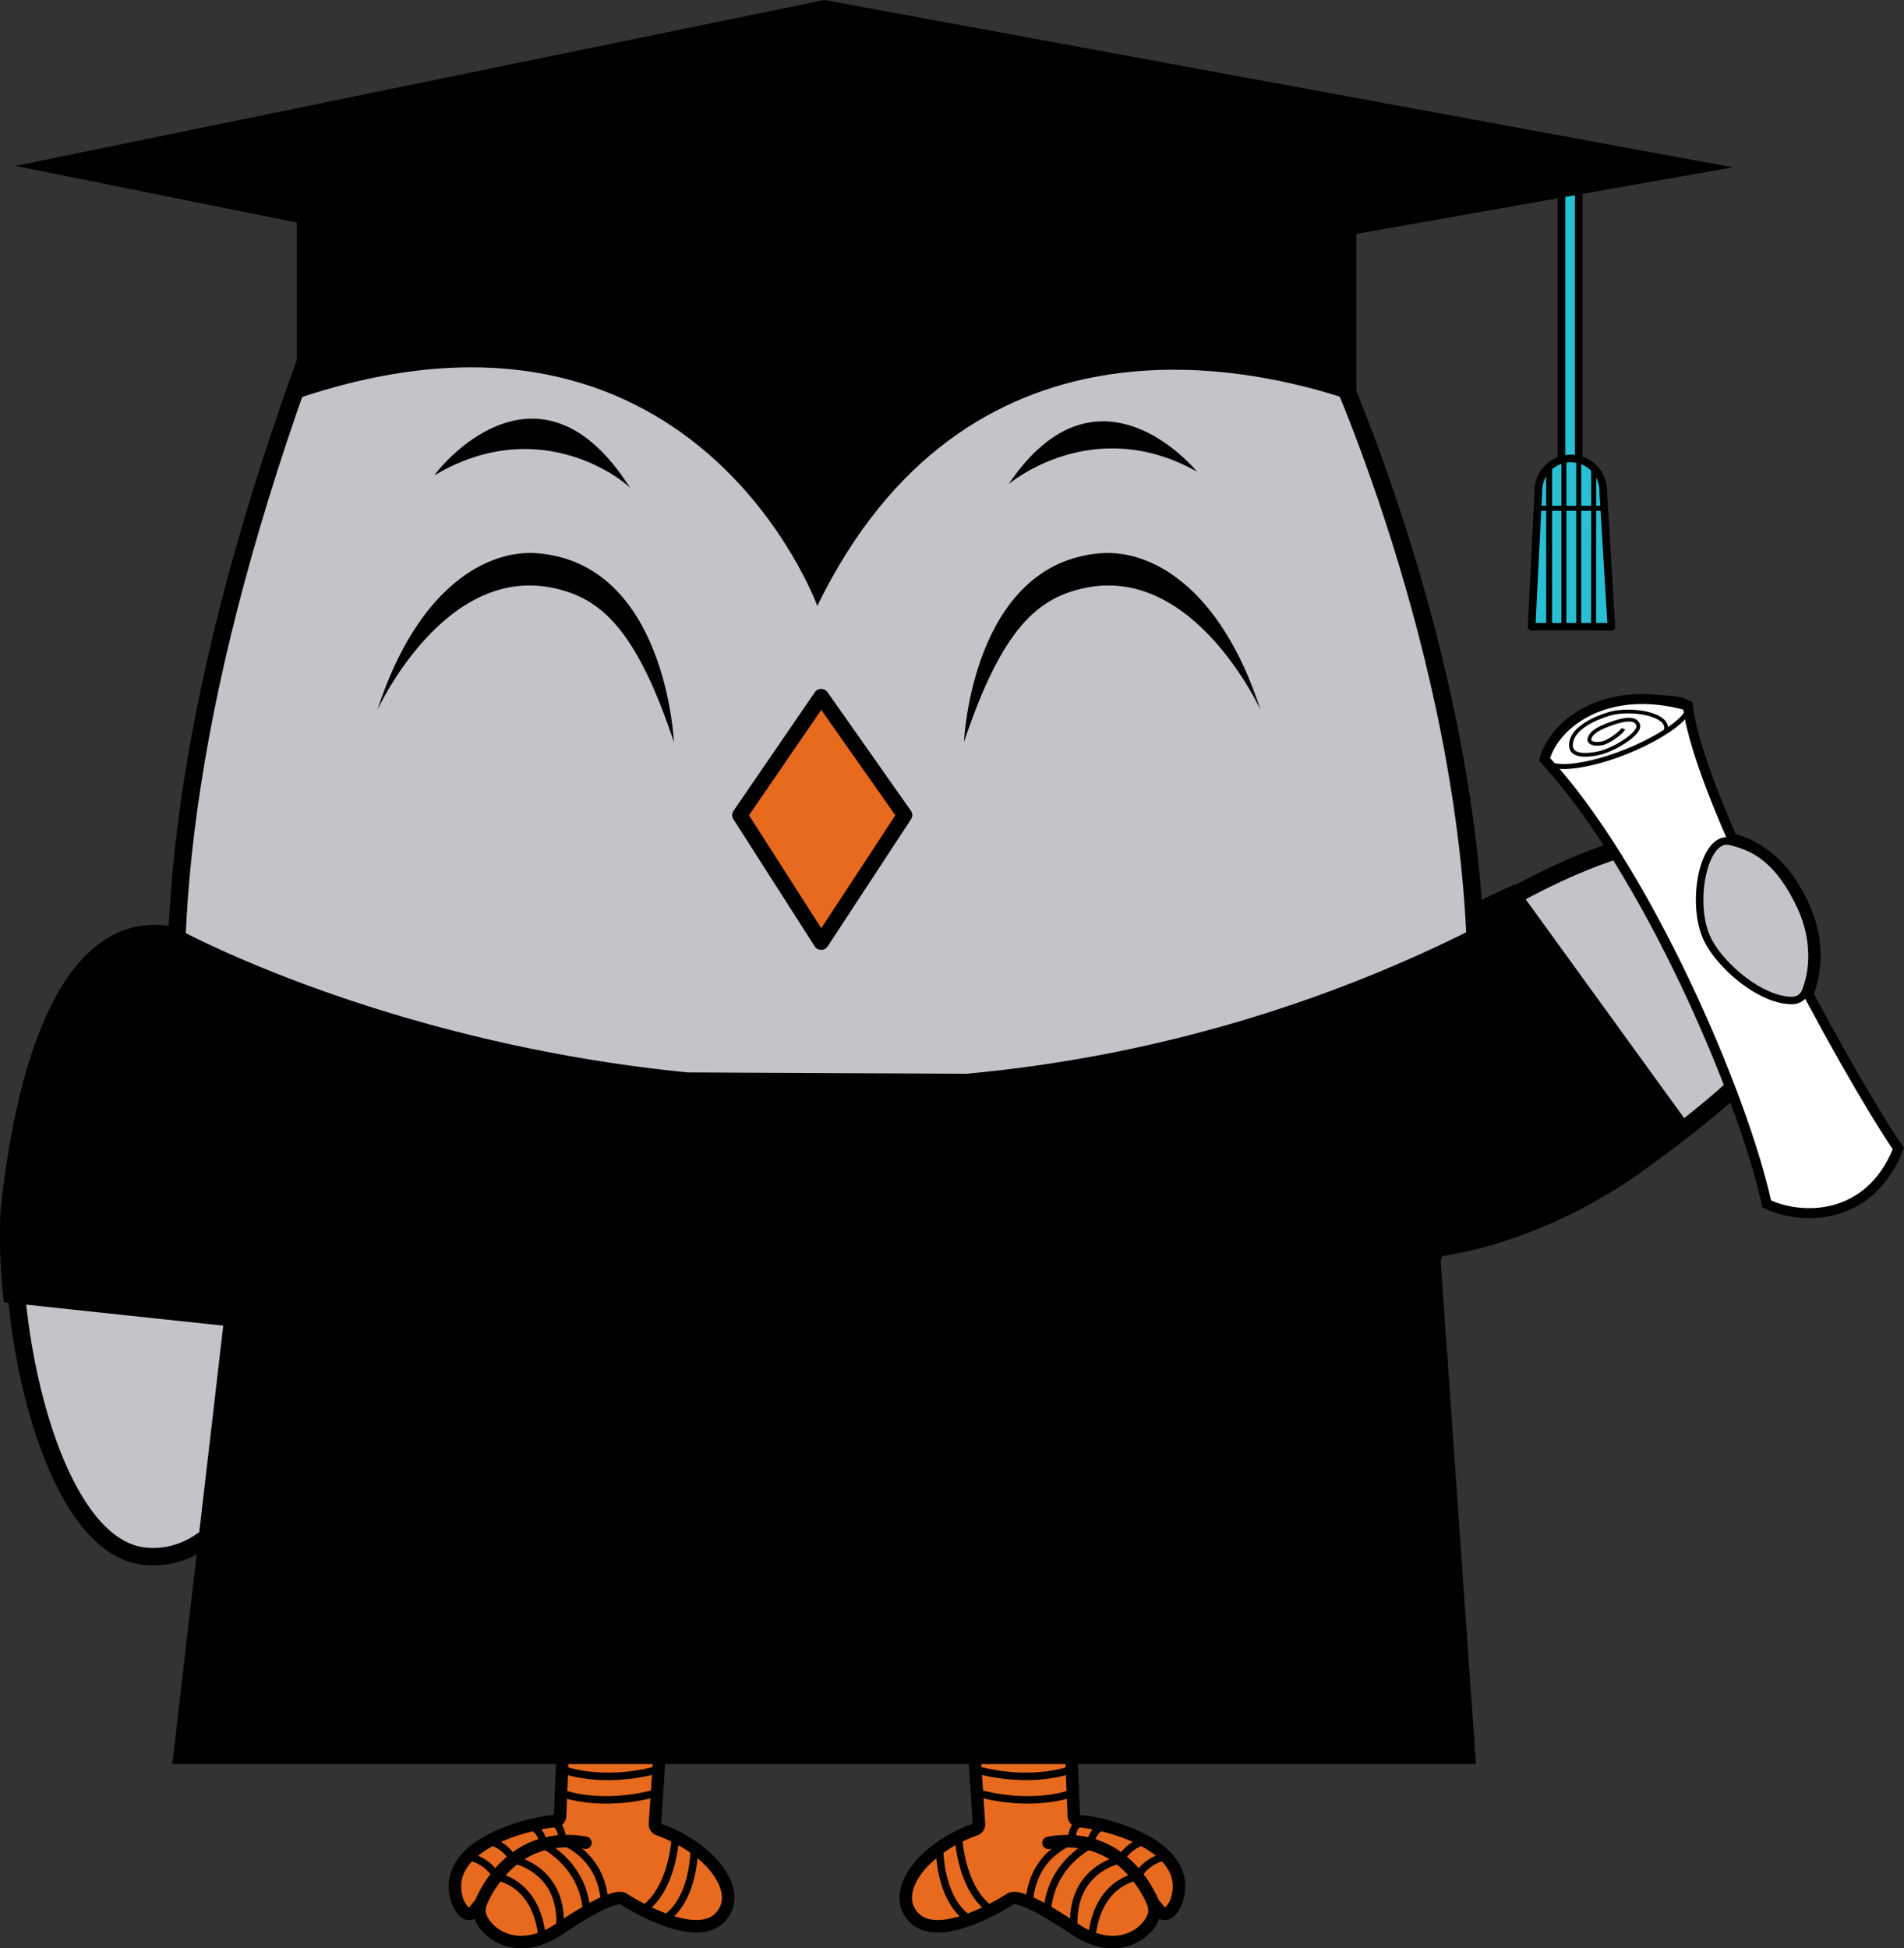 <svg xmlns="http://www.w3.org/2000/svg" viewBox="0 0 762.41 780.22"><rect x="0" y="0" width="762.41" height="780.22" fill="#333333" stroke="none"/><defs><style>.cls-1,.cls-13{fill:#c3c4c9;}.cls-1,.cls-10,.cls-12,.cls-13,.cls-14,.cls-2,.cls-3,.cls-4,.cls-5,.cls-6,.cls-7,.cls-8,.cls-9{stroke:#000;}.cls-1,.cls-12,.cls-13,.cls-14,.cls-2,.cls-7,.cls-9{stroke-miterlimit:10;}.cls-1,.cls-2{stroke-width:7px;}.cls-3,.cls-6{fill:#e86a1f;}.cls-10,.cls-3,.cls-4,.cls-5,.cls-6,.cls-8{stroke-linecap:round;stroke-linejoin:round;}.cls-3,.cls-5{stroke-width:5px;}.cls-10,.cls-11,.cls-14,.cls-4,.cls-5,.cls-9{fill:none;}.cls-13,.cls-4{stroke-width:3px;}.cls-6{stroke-width:6.07px;}.cls-7{stroke-width:0.87px;}.cls-8{fill:#28bfd4;stroke-width:3.05px;}.cls-10,.cls-9{stroke-width:2px;}.cls-12{fill:#fff;stroke-width:4px;}.cls-14{stroke-width:1.5px;}</style></defs><title>owl9</title><g id="Capa_2" data-name="Capa 2"><g id="owl9"><path class="cls-1" d="M5.86,487.42C3.12,538,22.2,619.41,57.78,623.2S116,575.37,123,509.45s-19.47-129.06-55-132.85S12.89,421.51,5.86,487.42Z"/><path class="cls-2" d="M4.72,518.32a221.46,221.46,0,0,1-1-33.42c7-65.92,26.51-114.62,62.08-110.83S127.92,441,120.89,506.92c-.86,8.05-2,15.89-3.27,23.44Z"/><path class="cls-1" d="M579.21,374.88c42.48-27.52,110-62.38,137.12-20.35,26,40.22-6.07,72.12-59.75,111s-121.65,47.3-142.64,18.32S525.52,413.77,579.21,374.88Z"/><path class="cls-2" d="M605.44,358.52A222.38,222.38,0,0,0,576,374.31c-53.69,38.89-86.25,80-65.26,109S599.65,503.86,653.34,465q9.84-7.12,18.7-14.49Z"/><path class="cls-3" d="M226.39,675.5l-2.13,51.76a2.17,2.17,0,0,1-2.07,2.08c-8.88.39-47.09,9.17-38.88,32.36,0,.07,3.24,7.65,6.62,3.51,1.57-1.93,2.22-2.71,2.34-2.59s-.19-.51-.28,2.5c-.2,6.46,13,20.19,32.19,7.23,23.89-16.12,25.37-11.73,25.89-11.65,0,0,27,17.6,37.77,7.63,10.49-9.74-2.25-27.9-24.12-35.71a2.18,2.18,0,0,1-1.46-2.2l3.64-55.19a2.17,2.17,0,0,0-2.2-2.31c-7.12.12-28.42.48-35.16.51A2.16,2.16,0,0,0,226.39,675.5Z"/><path class="cls-4" d="M225.55,699.56s15.52,6.33,38.68,0"/><path class="cls-4" d="M225.17,708.57s15.45,6.32,38.6,0"/><path class="cls-4" d="M224.79,718.05s15.22,6.23,38.37-.1"/><path class="cls-5" d="M192.27,762.68s10.78-30.24,42.15-24.73"/><path class="cls-4" d="M270.47,735.52s-.88,21.12-13.08,29.29"/><path class="cls-4" d="M278,740s.36,20.4-11.84,28.56"/><path class="cls-4" d="M221.62,729.5s3.78,2,3.47,7.86c0,0,15.71,5,17,24.28"/><path class="cls-4" d="M212,731.11a7.65,7.65,0,0,1,5.34,7.6s16.25,7.52,17.57,26.77"/><path class="cls-4" d="M195.87,737.22a16,16,0,0,1,9.7,7.48s20.27,3.67,18.62,27.55"/><path class="cls-4" d="M187.35,743.36s8,1.46,11.37,8.19c0,0,16.22,1.75,18.4,24.64"/><path class="cls-3" d="M427.86,675.5,430,727.26a2.17,2.17,0,0,0,2.07,2.08c8.88.39,47.09,9.17,38.88,32.36,0,.07-3.24,7.65-6.62,3.51-1.57-1.93-2.22-2.71-2.34-2.59s.19-.51.28,2.5c.21,6.46-13,20.19-32.19,7.23-23.89-16.12-25.37-11.73-25.88-11.65,0,0-27,17.6-37.78,7.63-10.49-9.74,2.25-27.9,24.12-35.71a2.18,2.18,0,0,0,1.46-2.2l-3.63-55.19a2.15,2.15,0,0,1,2.19-2.31c7.12.12,28.42.48,35.16.51A2.16,2.16,0,0,1,427.86,675.5Z"/><path class="cls-4" d="M428.7,699.56s-15.52,6.33-38.68,0"/><path class="cls-4" d="M429.08,708.57s-15.44,6.32-38.6,0"/><path class="cls-4" d="M429.46,718.05s-15.22,6.23-38.37-.1"/><path class="cls-5" d="M462,762.68S451.2,732.44,419.84,738"/><path class="cls-4" d="M383.78,735.52s.89,21.12,13.09,29.29"/><path class="cls-4" d="M376.23,740s-.36,20.4,11.84,28.56"/><path class="cls-4" d="M432.64,729.5s-3.79,2-3.47,7.86c0,0-15.72,5-17,24.28"/><path class="cls-4" d="M442.24,731.11a7.63,7.63,0,0,0-5.33,7.6s-16.26,7.52-17.57,26.77"/><path class="cls-4" d="M458.38,737.22a16,16,0,0,0-9.7,7.48s-20.27,3.67-18.62,27.55"/><path class="cls-4" d="M466.9,743.36s-8,1.46-11.37,8.19c0,0-16.22,1.75-18.4,24.64"/><path class="cls-1" d="M310.84,628.51c0-22.22-26.31-40.2-58.26-40.2s-57.86,18-57.86,40.24a28.8,28.8,0,0,0,.19,3.09c4.88,89.58,40.63,48.17,40.63,48.17,14.09,29.12,29.73,2,29.73,2,19.7,26.1,35.21-15.89,41.89-39.23A29.34,29.34,0,0,0,310.84,628.51Z"/><path class="cls-1" d="M342.74,628.51c0-22.22,26.31-40.2,58.26-40.2s57.86,18,57.86,40.24a28.8,28.8,0,0,1-.19,3.09C453.79,721.22,418,679.81,418,679.81c-14.08,29.12-29.72,2-29.72,2-19.7,26.1-35.21-15.89-41.89-39.23A29.34,29.34,0,0,1,342.74,628.51Z"/><path class="cls-1" d="M124.35,139.31H531.91S757.62,621.21,327.7,662.62C327.7,662.62-71.13,669.88,124.35,139.31Z"/><path d="M590.07,371.89A567.54,567.54,0,0,1,386.92,430l-111.51-.54C153.3,417.37,71,371.89,71,371.89c-4.14,60.4,7.49,107.78,20.54,140.54L69,706.43H591L576.28,496.37C596.48,433.46,590.07,371.89,590.07,371.89Z"/><polygon class="cls-6" points="328.82 377.31 296.28 326.42 328.82 278.96 362.2 326.42 328.82 377.31"/><polygon class="cls-6" points="328.82 377.31 296.28 326.42 328.82 278.96 362.2 326.42 328.82 377.31"/><path class="cls-7" d="M175.6,188.9s38.54-49.44,74.64,4.1C250.24,193,217.57,165.3,175.6,188.9Z"/><path d="M479.35,188.9s-39.38-48.57-75.48,5C403.87,193.87,437.39,165.3,479.35,188.9Z"/><path d="M151.1,284.36s26.64-58.53,70.8-48.82c18.09,4,32.55,15.38,47.94,61.64,0,0-3-71.63-54.85-75.64C195.81,220.06,167.42,234.06,151.1,284.36Z"/><path d="M504.77,284.36S478.13,225.83,434,235.54c-18.1,4-32.55,15.38-48,61.64,0,0,3-71.63,54.85-75.64C460.06,220.06,488.45,234.06,504.77,284.36Z"/><rect class="cls-8" x="625.27" y="73.75" width="6.89" height="110.54"/><path d="M693.86,67,330.12,0,6.22,66.44,118.83,89.11v70.6c158.93-54,208.44,82.94,208.44,82.94,59.19-121.65,172-96.91,215.87-81.6V93.67Z"/><path class="cls-8" d="M645.24,251,642,197.4c0-.27,0-.53,0-.79a13,13,0,0,0-26,0c0,.12,0,.25,0,.37l-2.7,54Z"/><line class="cls-9" x1="620.17" y1="186.98" x2="620.17" y2="249.82"/><line class="cls-9" x1="620.49" y1="186.66" x2="620.49" y2="249.5"/><line class="cls-9" x1="620.28" y1="186.45" x2="620.28" y2="249.29"/><line class="cls-9" x1="620.28" y1="186.23" x2="620.39" y2="250.94"/><line class="cls-9" x1="626.22" y1="183.91" x2="626.22" y2="251.12"/><line class="cls-9" x1="632.16" y1="184.68" x2="632.16" y2="251.25"/><line class="cls-9" x1="638.16" y1="187.59" x2="638.11" y2="251.2"/><line class="cls-10" x1="615.72" y1="203.55" x2="642.31" y2="203.55"/><path class="cls-11" d="M721.14,363.47c3.76,8.15,7.24,22.68.31,36.6-4.83,9.71-41-15.95-41.51-27.24-.17-3.61,2.42-38.6,12.82-35.89C700.67,339,711.44,342.46,721.14,363.47Z"/><path class="cls-12" d="M760.16,460c-11.8,29.81-39.93,28.47-52.72,22.09-9.62-44.05-48.64-134.59-89-178,4.12-14.76,25.3-30.55,57.4-21.5C680.47,321.84,739.65,430.05,760.16,460Z"/><path class="cls-13" d="M721.28,363.47C724.76,371,728,384,723,397a5.74,5.74,0,0,1-5.24,3.66c-13,.19-30.17-14.95-34.64-25.81-6.1-14.8-.58-40.6,9.82-37.89C700.81,339,711.58,342.46,721.28,363.47Z"/><path class="cls-9" d="M676,281.67c-4.26-4.26-31.17-1.64-39,2.91-15.11,8.78-18.54,17.27-17.81,19.72,1.71,5.78,24,1.82,42.62-8.27C677.2,287.7,677,282.62,676,281.67Z"/><path class="cls-14" d="M667,292.54c2-6.53-14-9.22-22.66-6.65-6.3,1.87-14.09,5.77-15.15,11.11-.9,4.49,2.28,6.23,10.3,4.78,6.42-1.16,17.41-8,16.5-11.34s-5.81-2.52-11.65-.35c-4.74,1.76-7.21,3.46-7.85,5.59-.51,1.71,1.73,2.62,5,2,2.63-.48,8.1-4.48,8.51-5.85"/></g></g></svg>